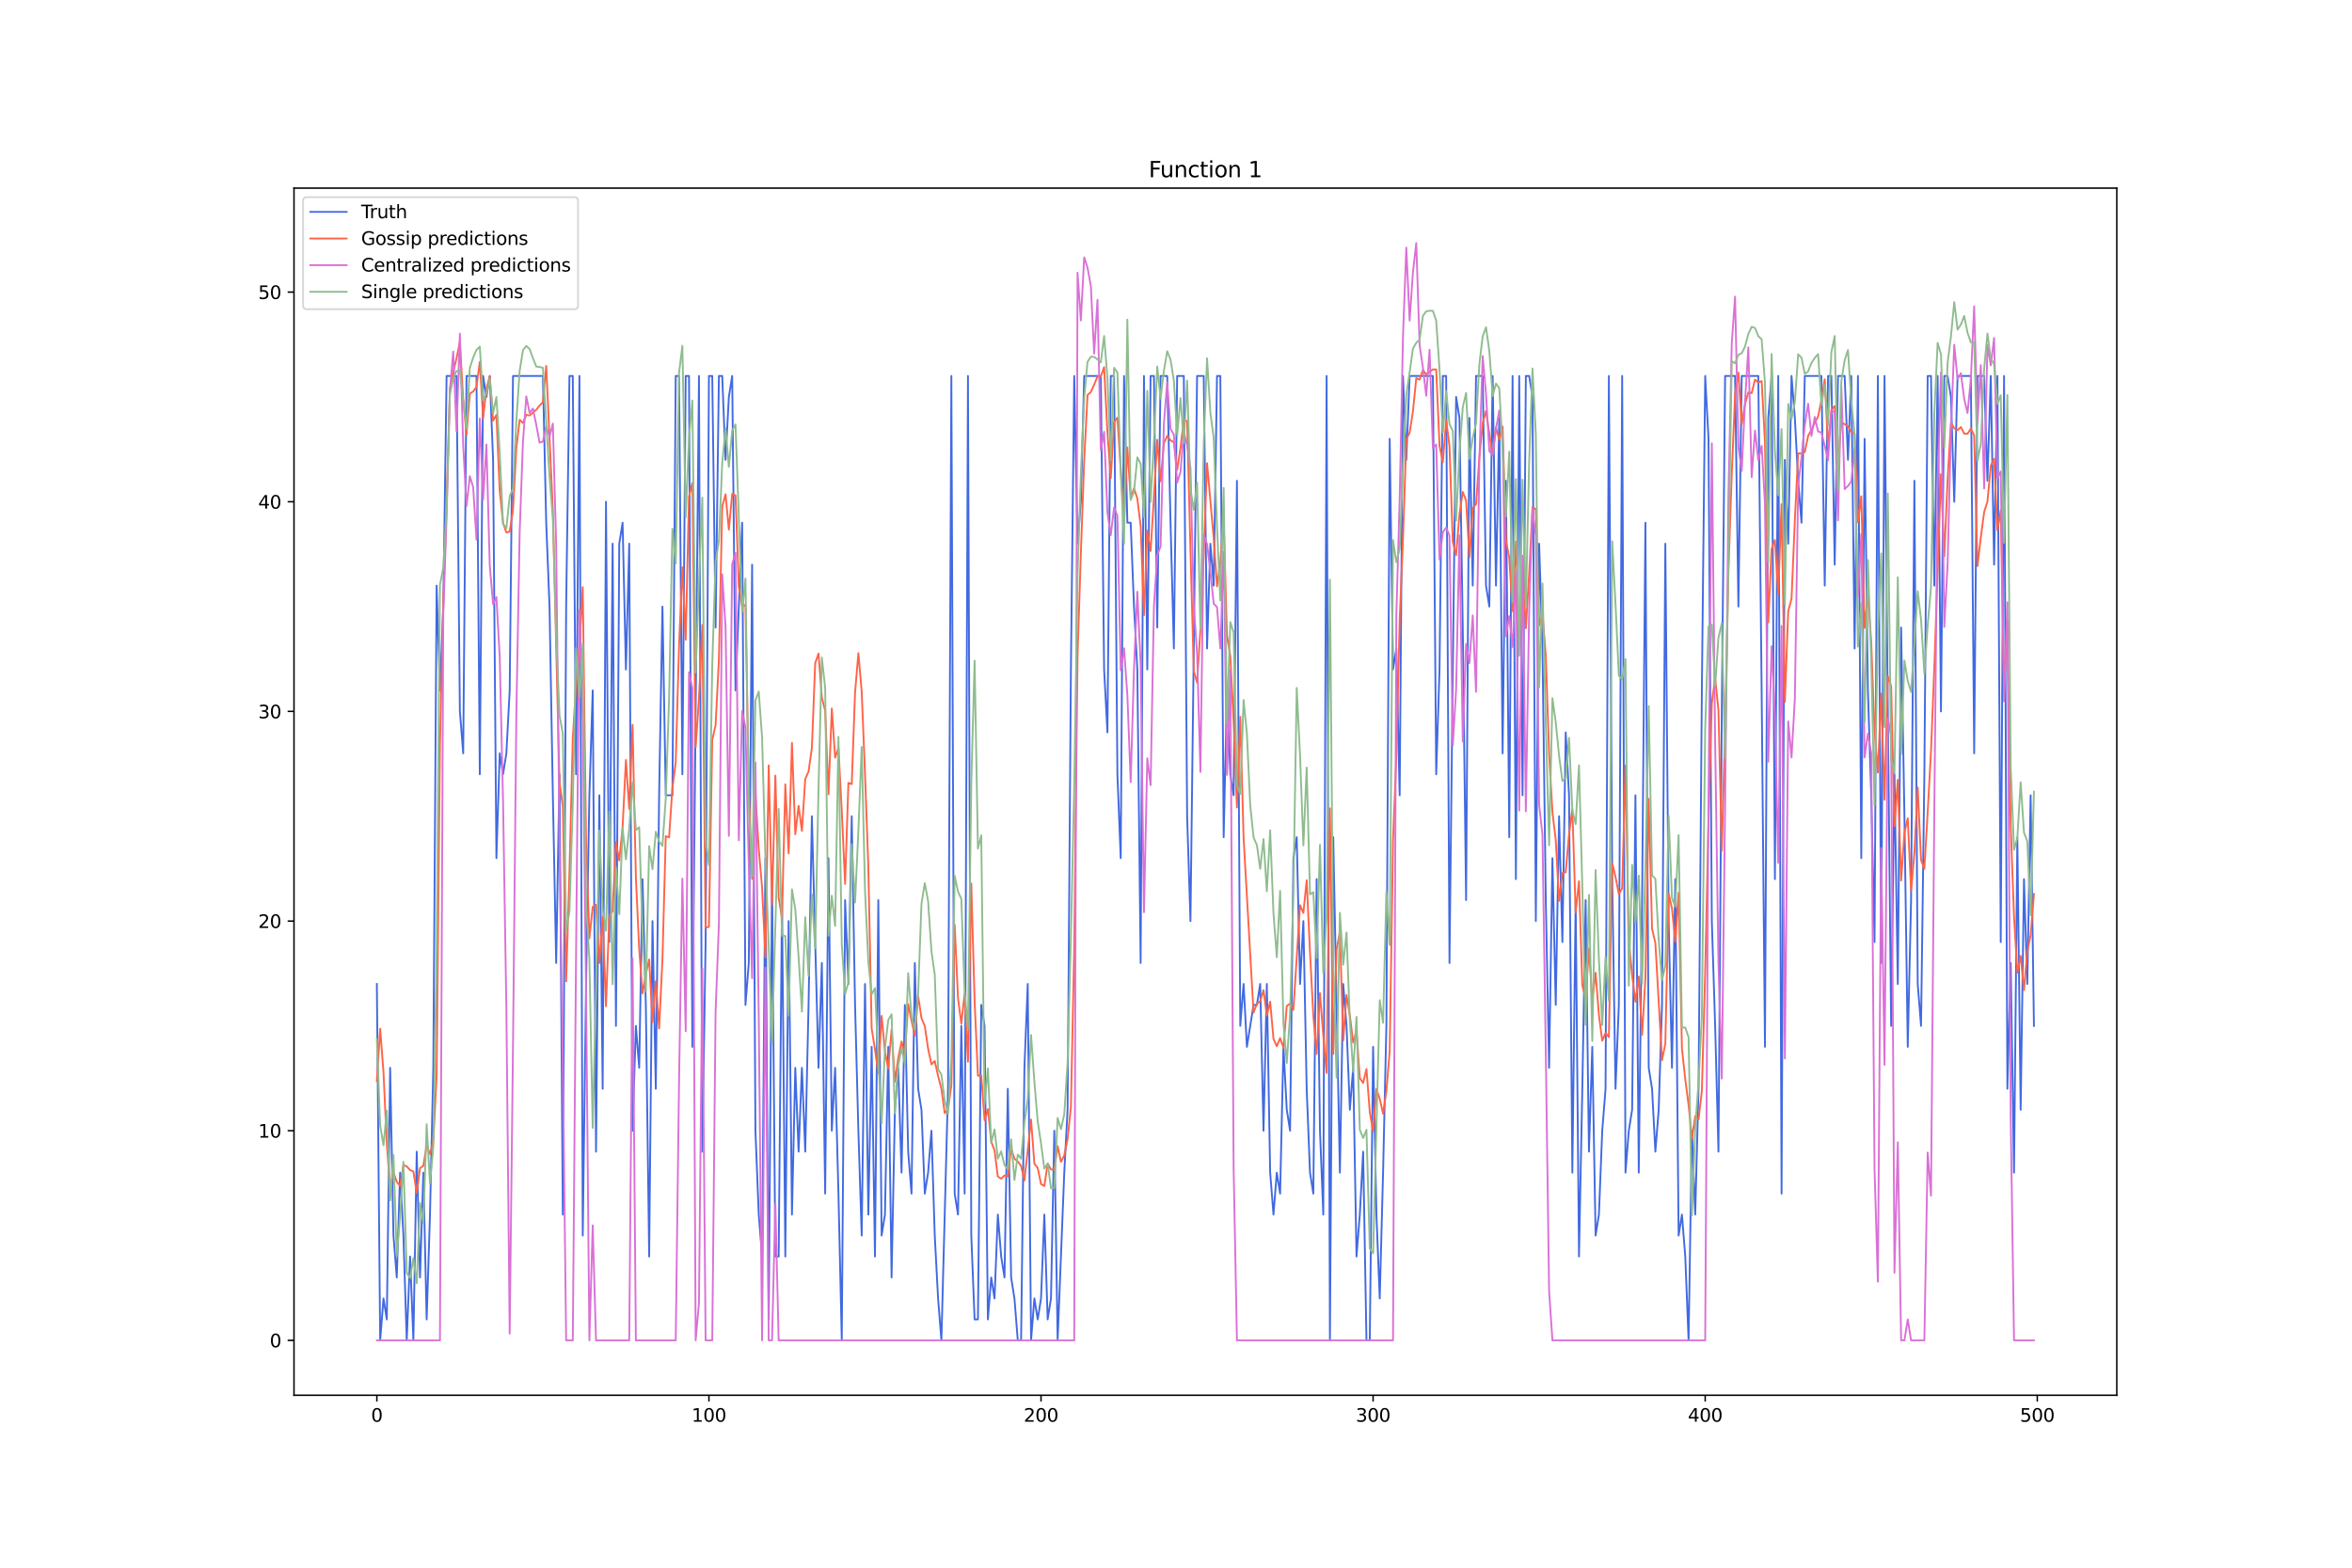 <?xml version="1.0" encoding="utf-8" standalone="no"?>
<!DOCTYPE svg PUBLIC "-//W3C//DTD SVG 1.1//EN"
  "http://www.w3.org/Graphics/SVG/1.1/DTD/svg11.dtd">
<svg xmlns:xlink="http://www.w3.org/1999/xlink" width="1296pt" height="864pt" viewBox="0 0 1296 864" xmlns="http://www.w3.org/2000/svg" version="1.1">
 <defs>
  <style type="text/css">*{stroke-linejoin: round; stroke-linecap: butt}</style>
 </defs>
 <g id="figure_1">
  <g id="patch_1">
   <path d="M 0 864 
L 1296 864 
L 1296 0 
L 0 0 
z
" style="fill: #ffffff"/>
  </g>
  <g id="axes_1">
   <g id="patch_2">
    <path d="M 162 768.96 
L 1166.4 768.96 
L 1166.4 103.68 
L 162 103.68 
z
" style="fill: #ffffff"/>
   </g>
   <g id="matplotlib.axis_1">
    <g id="xtick_1">
     <g id="line2d_1">
      <defs>
       <path id="m73b9fe3e9f" d="M 0 0 
L 0 3.5 
" style="stroke: #000000; stroke-width: 0.8"/>
      </defs>
      <g>
       <use xlink:href="#m73b9fe3e9f" x="207.655" y="768.96" style="stroke: #000000; stroke-width: 0.8"/>
      </g>
     </g>
     <g id="text_1">
      <!-- 0 -->
      <g transform="translate(204.473 783.558) scale(0.1 -0.1)">
       <defs>
        <path id="DejaVuSans-30" d="M 2034 4250 
Q 1547 4250 1301 3770 
Q 1056 3291 1056 2328 
Q 1056 1369 1301 889 
Q 1547 409 2034 409 
Q 2525 409 2770 889 
Q 3016 1369 3016 2328 
Q 3016 3291 2770 3770 
Q 2525 4250 2034 4250 
z
M 2034 4750 
Q 2819 4750 3233 4129 
Q 3647 3509 3647 2328 
Q 3647 1150 3233 529 
Q 2819 -91 2034 -91 
Q 1250 -91 836 529 
Q 422 1150 422 2328 
Q 422 3509 836 4129 
Q 1250 4750 2034 4750 
z
" transform="scale(0.016)"/>
       </defs>
       <use xlink:href="#DejaVuSans-30"/>
      </g>
     </g>
    </g>
    <g id="xtick_2">
     <g id="line2d_2">
      <g>
       <use xlink:href="#m73b9fe3e9f" x="390.639" y="768.96" style="stroke: #000000; stroke-width: 0.8"/>
      </g>
     </g>
     <g id="text_2">
      <!-- 100 -->
      <g transform="translate(381.095 783.558) scale(0.1 -0.1)">
       <defs>
        <path id="DejaVuSans-31" d="M 794 531 
L 1825 531 
L 1825 4091 
L 703 3866 
L 703 4441 
L 1819 4666 
L 2450 4666 
L 2450 531 
L 3481 531 
L 3481 0 
L 794 0 
L 794 531 
z
" transform="scale(0.016)"/>
       </defs>
       <use xlink:href="#DejaVuSans-31"/>
       <use xlink:href="#DejaVuSans-30" x="63.623"/>
       <use xlink:href="#DejaVuSans-30" x="127.246"/>
      </g>
     </g>
    </g>
    <g id="xtick_3">
     <g id="line2d_3">
      <g>
       <use xlink:href="#m73b9fe3e9f" x="573.623" y="768.96" style="stroke: #000000; stroke-width: 0.8"/>
      </g>
     </g>
     <g id="text_3">
      <!-- 200 -->
      <g transform="translate(564.079 783.558) scale(0.1 -0.1)">
       <defs>
        <path id="DejaVuSans-32" d="M 1228 531 
L 3431 531 
L 3431 0 
L 469 0 
L 469 531 
Q 828 903 1448 1529 
Q 2069 2156 2228 2338 
Q 2531 2678 2651 2914 
Q 2772 3150 2772 3378 
Q 2772 3750 2511 3984 
Q 2250 4219 1831 4219 
Q 1534 4219 1204 4116 
Q 875 4013 500 3803 
L 500 4441 
Q 881 4594 1212 4672 
Q 1544 4750 1819 4750 
Q 2544 4750 2975 4387 
Q 3406 4025 3406 3419 
Q 3406 3131 3298 2873 
Q 3191 2616 2906 2266 
Q 2828 2175 2409 1742 
Q 1991 1309 1228 531 
z
" transform="scale(0.016)"/>
       </defs>
       <use xlink:href="#DejaVuSans-32"/>
       <use xlink:href="#DejaVuSans-30" x="63.623"/>
       <use xlink:href="#DejaVuSans-30" x="127.246"/>
      </g>
     </g>
    </g>
    <g id="xtick_4">
     <g id="line2d_4">
      <g>
       <use xlink:href="#m73b9fe3e9f" x="756.607" y="768.96" style="stroke: #000000; stroke-width: 0.8"/>
      </g>
     </g>
     <g id="text_4">
      <!-- 300 -->
      <g transform="translate(747.063 783.558) scale(0.1 -0.1)">
       <defs>
        <path id="DejaVuSans-33" d="M 2597 2516 
Q 3050 2419 3304 2112 
Q 3559 1806 3559 1356 
Q 3559 666 3084 287 
Q 2609 -91 1734 -91 
Q 1441 -91 1130 -33 
Q 819 25 488 141 
L 488 750 
Q 750 597 1062 519 
Q 1375 441 1716 441 
Q 2309 441 2620 675 
Q 2931 909 2931 1356 
Q 2931 1769 2642 2001 
Q 2353 2234 1838 2234 
L 1294 2234 
L 1294 2753 
L 1863 2753 
Q 2328 2753 2575 2939 
Q 2822 3125 2822 3475 
Q 2822 3834 2567 4026 
Q 2313 4219 1838 4219 
Q 1578 4219 1281 4162 
Q 984 4106 628 3988 
L 628 4550 
Q 988 4650 1302 4700 
Q 1616 4750 1894 4750 
Q 2613 4750 3031 4423 
Q 3450 4097 3450 3541 
Q 3450 3153 3228 2886 
Q 3006 2619 2597 2516 
z
" transform="scale(0.016)"/>
       </defs>
       <use xlink:href="#DejaVuSans-33"/>
       <use xlink:href="#DejaVuSans-30" x="63.623"/>
       <use xlink:href="#DejaVuSans-30" x="127.246"/>
      </g>
     </g>
    </g>
    <g id="xtick_5">
     <g id="line2d_5">
      <g>
       <use xlink:href="#m73b9fe3e9f" x="939.591" y="768.96" style="stroke: #000000; stroke-width: 0.8"/>
      </g>
     </g>
     <g id="text_5">
      <!-- 400 -->
      <g transform="translate(930.047 783.558) scale(0.1 -0.1)">
       <defs>
        <path id="DejaVuSans-34" d="M 2419 4116 
L 825 1625 
L 2419 1625 
L 2419 4116 
z
M 2253 4666 
L 3047 4666 
L 3047 1625 
L 3713 1625 
L 3713 1100 
L 3047 1100 
L 3047 0 
L 2419 0 
L 2419 1100 
L 313 1100 
L 313 1709 
L 2253 4666 
z
" transform="scale(0.016)"/>
       </defs>
       <use xlink:href="#DejaVuSans-34"/>
       <use xlink:href="#DejaVuSans-30" x="63.623"/>
       <use xlink:href="#DejaVuSans-30" x="127.246"/>
      </g>
     </g>
    </g>
    <g id="xtick_6">
     <g id="line2d_6">
      <g>
       <use xlink:href="#m73b9fe3e9f" x="1122.575" y="768.96" style="stroke: #000000; stroke-width: 0.8"/>
      </g>
     </g>
     <g id="text_6">
      <!-- 500 -->
      <g transform="translate(1113.032 783.558) scale(0.1 -0.1)">
       <defs>
        <path id="DejaVuSans-35" d="M 691 4666 
L 3169 4666 
L 3169 4134 
L 1269 4134 
L 1269 2991 
Q 1406 3038 1543 3061 
Q 1681 3084 1819 3084 
Q 2600 3084 3056 2656 
Q 3513 2228 3513 1497 
Q 3513 744 3044 326 
Q 2575 -91 1722 -91 
Q 1428 -91 1123 -41 
Q 819 9 494 109 
L 494 744 
Q 775 591 1075 516 
Q 1375 441 1709 441 
Q 2250 441 2565 725 
Q 2881 1009 2881 1497 
Q 2881 1984 2565 2268 
Q 2250 2553 1709 2553 
Q 1456 2553 1204 2497 
Q 953 2441 691 2322 
L 691 4666 
z
" transform="scale(0.016)"/>
       </defs>
       <use xlink:href="#DejaVuSans-35"/>
       <use xlink:href="#DejaVuSans-30" x="63.623"/>
       <use xlink:href="#DejaVuSans-30" x="127.246"/>
      </g>
     </g>
    </g>
   </g>
   <g id="matplotlib.axis_2">
    <g id="ytick_1">
     <g id="line2d_7">
      <defs>
       <path id="mcadb079f00" d="M 0 0 
L -3.5 0 
" style="stroke: #000000; stroke-width: 0.8"/>
      </defs>
      <g>
       <use xlink:href="#mcadb079f00" x="162" y="738.72" style="stroke: #000000; stroke-width: 0.8"/>
      </g>
     </g>
     <g id="text_7">
      <!-- 0 -->
      <g transform="translate(148.637 742.519) scale(0.1 -0.1)">
       <use xlink:href="#DejaVuSans-30"/>
      </g>
     </g>
    </g>
    <g id="ytick_2">
     <g id="line2d_8">
      <g>
       <use xlink:href="#mcadb079f00" x="162" y="623.173" style="stroke: #000000; stroke-width: 0.8"/>
      </g>
     </g>
     <g id="text_8">
      <!-- 10 -->
      <g transform="translate(142.275 626.972) scale(0.1 -0.1)">
       <use xlink:href="#DejaVuSans-31"/>
       <use xlink:href="#DejaVuSans-30" x="63.623"/>
      </g>
     </g>
    </g>
    <g id="ytick_3">
     <g id="line2d_9">
      <g>
       <use xlink:href="#mcadb079f00" x="162" y="507.626" style="stroke: #000000; stroke-width: 0.8"/>
      </g>
     </g>
     <g id="text_9">
      <!-- 20 -->
      <g transform="translate(142.275 511.425) scale(0.1 -0.1)">
       <use xlink:href="#DejaVuSans-32"/>
       <use xlink:href="#DejaVuSans-30" x="63.623"/>
      </g>
     </g>
    </g>
    <g id="ytick_4">
     <g id="line2d_10">
      <g>
       <use xlink:href="#mcadb079f00" x="162" y="392.078" style="stroke: #000000; stroke-width: 0.8"/>
      </g>
     </g>
     <g id="text_10">
      <!-- 30 -->
      <g transform="translate(142.275 395.878) scale(0.1 -0.1)">
       <use xlink:href="#DejaVuSans-33"/>
       <use xlink:href="#DejaVuSans-30" x="63.623"/>
      </g>
     </g>
    </g>
    <g id="ytick_5">
     <g id="line2d_11">
      <g>
       <use xlink:href="#mcadb079f00" x="162" y="276.531" style="stroke: #000000; stroke-width: 0.8"/>
      </g>
     </g>
     <g id="text_11">
      <!-- 40 -->
      <g transform="translate(142.275 280.33) scale(0.1 -0.1)">
       <use xlink:href="#DejaVuSans-34"/>
       <use xlink:href="#DejaVuSans-30" x="63.623"/>
      </g>
     </g>
    </g>
    <g id="ytick_6">
     <g id="line2d_12">
      <g>
       <use xlink:href="#mcadb079f00" x="162" y="160.984" style="stroke: #000000; stroke-width: 0.8"/>
      </g>
     </g>
     <g id="text_12">
      <!-- 50 -->
      <g transform="translate(142.275 164.783) scale(0.1 -0.1)">
       <use xlink:href="#DejaVuSans-35"/>
       <use xlink:href="#DejaVuSans-30" x="63.623"/>
      </g>
     </g>
    </g>
   </g>
   <g id="line2d_13">
    <path d="M 207.655 542.29 
L 209.484 738.72 
L 211.314 715.611 
L 213.144 727.165 
L 214.974 588.509 
L 216.804 680.946 
L 218.634 704.056 
L 220.463 646.282 
L 222.293 680.946 
L 224.123 738.72 
L 225.953 692.501 
L 227.783 738.72 
L 229.613 634.728 
L 231.442 704.056 
L 233.272 646.282 
L 235.102 727.165 
L 236.932 669.392 
L 238.762 588.509 
L 240.592 322.75 
L 242.422 380.524 
L 244.251 334.305 
L 246.081 207.203 
L 251.571 207.203 
L 253.401 392.078 
L 255.23 415.188 
L 257.06 207.203 
L 262.55 207.203 
L 264.38 426.743 
L 266.209 207.203 
L 268.039 218.758 
L 269.869 207.203 
L 271.699 253.422 
L 273.529 472.961 
L 275.359 415.188 
L 277.189 426.743 
L 279.018 415.188 
L 280.848 380.524 
L 282.678 207.203 
L 299.147 207.203 
L 300.976 288.086 
L 302.806 334.305 
L 304.636 438.297 
L 306.466 530.735 
L 308.296 426.743 
L 310.126 669.392 
L 311.956 334.305 
L 313.785 207.203 
L 315.615 207.203 
L 317.445 426.743 
L 319.275 207.203 
L 321.105 680.946 
L 322.935 542.29 
L 324.764 438.297 
L 326.594 380.524 
L 328.424 634.728 
L 330.254 438.297 
L 332.084 600.063 
L 333.914 276.531 
L 335.743 519.18 
L 337.573 299.641 
L 339.403 565.399 
L 341.233 299.641 
L 343.063 288.086 
L 344.893 368.969 
L 346.723 299.641 
L 348.552 623.173 
L 350.382 565.399 
L 352.212 588.509 
L 354.042 484.516 
L 355.872 553.844 
L 357.702 692.501 
L 359.531 507.626 
L 361.361 600.063 
L 363.191 438.297 
L 365.021 334.305 
L 366.851 438.297 
L 370.51 438.297 
L 372.34 207.203 
L 374.17 207.203 
L 376 426.743 
L 377.83 207.203 
L 379.66 207.203 
L 381.489 576.954 
L 385.149 207.203 
L 386.979 634.728 
L 388.809 519.18 
L 390.639 207.203 
L 392.469 207.203 
L 394.298 345.859 
L 396.128 207.203 
L 397.958 207.203 
L 399.788 253.422 
L 401.618 218.758 
L 403.448 207.203 
L 405.277 380.524 
L 408.937 288.086 
L 410.767 553.844 
L 412.597 530.735 
L 414.427 311.195 
L 416.256 623.173 
L 418.086 669.392 
L 419.916 692.501 
L 421.746 472.961 
L 423.576 727.165 
L 425.406 484.516 
L 427.236 692.501 
L 429.065 692.501 
L 430.895 496.071 
L 432.725 692.501 
L 434.555 507.626 
L 436.385 669.392 
L 438.215 588.509 
L 440.044 634.728 
L 441.874 588.509 
L 443.704 634.728 
L 445.534 553.844 
L 447.364 449.852 
L 451.023 588.509 
L 452.853 530.735 
L 454.683 657.837 
L 456.513 472.961 
L 458.343 623.173 
L 460.173 588.509 
L 462.003 657.837 
L 463.832 738.72 
L 465.662 496.071 
L 467.492 542.29 
L 469.322 449.852 
L 471.152 553.844 
L 472.982 623.173 
L 474.811 680.946 
L 476.641 542.29 
L 478.471 669.392 
L 480.301 576.954 
L 482.131 692.501 
L 483.961 496.071 
L 485.79 680.946 
L 487.62 669.392 
L 489.45 576.954 
L 491.28 704.056 
L 493.11 611.618 
L 494.94 588.509 
L 496.77 646.282 
L 498.599 553.844 
L 500.429 634.728 
L 502.259 657.837 
L 504.089 530.735 
L 505.919 600.063 
L 507.749 611.618 
L 509.578 657.837 
L 511.408 646.282 
L 513.238 623.173 
L 515.068 680.946 
L 516.898 715.611 
L 518.728 738.72 
L 522.387 600.063 
L 524.217 207.203 
L 526.047 657.837 
L 527.877 669.392 
L 529.707 565.399 
L 531.536 657.837 
L 533.366 207.203 
L 535.196 680.946 
L 537.026 727.165 
L 538.856 727.165 
L 540.686 553.844 
L 542.516 565.399 
L 544.345 727.165 
L 546.175 704.056 
L 548.005 715.611 
L 549.835 669.392 
L 551.665 692.501 
L 553.495 704.056 
L 555.324 600.063 
L 557.154 704.056 
L 558.984 715.611 
L 560.814 738.72 
L 562.644 738.72 
L 564.474 588.509 
L 566.303 542.29 
L 568.133 738.72 
L 569.963 715.611 
L 571.793 727.165 
L 573.623 715.611 
L 575.453 669.392 
L 577.283 727.165 
L 579.112 715.611 
L 580.942 623.173 
L 582.772 738.72 
L 586.432 646.282 
L 588.262 611.618 
L 590.091 368.969 
L 591.921 207.203 
L 593.751 299.641 
L 595.581 276.531 
L 597.411 207.203 
L 606.56 207.203 
L 608.39 368.969 
L 610.22 403.633 
L 612.05 207.203 
L 613.879 207.203 
L 615.709 426.743 
L 617.539 472.961 
L 619.369 207.203 
L 621.199 288.086 
L 623.029 288.086 
L 624.858 334.305 
L 626.688 368.969 
L 628.518 530.735 
L 630.348 207.203 
L 632.178 368.969 
L 634.008 207.203 
L 635.837 207.203 
L 637.667 345.859 
L 639.497 207.203 
L 643.157 207.203 
L 644.987 288.086 
L 646.817 357.414 
L 648.646 207.203 
L 652.306 207.203 
L 654.136 449.852 
L 655.966 507.626 
L 659.625 207.203 
L 663.285 207.203 
L 665.115 357.414 
L 666.945 299.641 
L 668.775 322.75 
L 670.604 207.203 
L 672.434 207.203 
L 674.264 461.407 
L 676.094 380.524 
L 677.924 426.743 
L 679.754 438.297 
L 681.583 264.976 
L 683.413 565.399 
L 685.243 542.29 
L 687.073 576.954 
L 690.733 553.844 
L 692.563 553.844 
L 694.392 542.29 
L 696.222 623.173 
L 698.052 542.29 
L 699.882 646.282 
L 701.712 669.392 
L 703.542 646.282 
L 705.371 657.837 
L 707.201 576.954 
L 709.031 611.618 
L 710.861 623.173 
L 712.691 472.961 
L 714.521 461.407 
L 716.35 542.29 
L 718.18 507.626 
L 720.01 600.063 
L 721.84 646.282 
L 723.67 657.837 
L 725.5 484.516 
L 727.33 623.173 
L 729.159 669.392 
L 730.989 207.203 
L 732.819 738.72 
L 734.649 461.407 
L 738.309 646.282 
L 740.138 542.29 
L 741.968 565.399 
L 743.798 611.618 
L 745.628 588.509 
L 747.458 692.501 
L 749.288 669.392 
L 751.117 634.728 
L 752.947 738.72 
L 754.777 738.72 
L 756.607 576.954 
L 758.437 669.392 
L 760.267 715.611 
L 762.097 646.282 
L 763.926 565.399 
L 765.756 241.867 
L 767.586 368.969 
L 769.416 357.414 
L 771.246 438.297 
L 773.076 207.203 
L 774.905 253.422 
L 776.735 207.203 
L 789.544 207.203 
L 791.374 426.743 
L 793.204 368.969 
L 795.034 207.203 
L 796.864 207.203 
L 798.693 530.735 
L 800.523 368.969 
L 802.353 218.758 
L 804.183 230.312 
L 806.013 345.859 
L 807.843 496.071 
L 809.672 230.312 
L 811.502 322.75 
L 813.332 207.203 
L 816.992 207.203 
L 818.822 322.75 
L 820.651 334.305 
L 822.481 207.203 
L 824.311 322.75 
L 826.141 230.312 
L 827.971 415.188 
L 829.801 264.976 
L 831.63 461.407 
L 833.46 207.203 
L 835.29 484.516 
L 837.12 207.203 
L 838.95 438.297 
L 840.78 207.203 
L 842.61 207.203 
L 844.439 218.758 
L 846.269 507.626 
L 848.099 299.641 
L 849.929 357.414 
L 851.759 496.071 
L 853.589 588.509 
L 855.418 472.961 
L 857.248 553.844 
L 859.078 449.852 
L 860.908 519.18 
L 862.738 403.633 
L 864.568 438.297 
L 866.397 646.282 
L 868.227 496.071 
L 870.057 692.501 
L 871.887 600.063 
L 873.717 496.071 
L 875.547 634.728 
L 877.377 576.954 
L 879.206 680.946 
L 881.036 669.392 
L 882.866 623.173 
L 884.696 600.063 
L 886.526 207.203 
L 888.356 484.516 
L 890.185 600.063 
L 892.015 553.844 
L 893.845 207.203 
L 895.675 646.282 
L 897.505 623.173 
L 899.335 611.618 
L 901.164 438.297 
L 902.994 646.282 
L 904.824 496.071 
L 906.654 288.086 
L 908.484 588.509 
L 910.314 600.063 
L 912.144 634.728 
L 913.973 611.618 
L 915.803 553.844 
L 917.633 299.641 
L 919.463 507.626 
L 921.293 588.509 
L 923.123 484.516 
L 924.952 680.946 
L 926.782 669.392 
L 928.612 692.501 
L 930.442 738.72 
L 932.272 623.173 
L 934.102 669.392 
L 935.931 600.063 
L 937.761 380.524 
L 939.591 207.203 
L 941.421 241.867 
L 943.251 507.626 
L 945.081 565.399 
L 946.911 634.728 
L 948.74 392.078 
L 950.57 207.203 
L 956.06 207.203 
L 957.89 334.305 
L 959.719 207.203 
L 968.869 207.203 
L 970.698 380.524 
L 972.528 576.954 
L 974.358 230.312 
L 976.188 207.203 
L 978.018 484.516 
L 979.848 207.203 
L 981.678 657.837 
L 983.507 253.422 
L 985.337 299.641 
L 987.167 207.203 
L 988.997 230.312 
L 990.827 264.976 
L 992.657 288.086 
L 994.486 207.203 
L 1003.636 207.203 
L 1005.465 322.75 
L 1007.295 207.203 
L 1009.125 207.203 
L 1010.955 311.195 
L 1012.785 207.203 
L 1016.444 207.203 
L 1018.274 253.422 
L 1020.104 207.203 
L 1021.934 357.414 
L 1023.764 207.203 
L 1025.594 472.961 
L 1027.424 241.867 
L 1029.253 380.524 
L 1031.083 438.297 
L 1032.913 519.18 
L 1034.743 207.203 
L 1036.573 530.735 
L 1038.403 207.203 
L 1040.232 392.078 
L 1042.062 565.399 
L 1043.892 426.743 
L 1045.722 542.29 
L 1047.552 345.859 
L 1049.382 449.852 
L 1051.211 576.954 
L 1053.041 496.071 
L 1054.871 264.976 
L 1056.701 542.29 
L 1058.531 565.399 
L 1060.361 426.743 
L 1062.191 207.203 
L 1064.02 207.203 
L 1065.85 322.75 
L 1067.68 207.203 
L 1069.51 392.078 
L 1071.34 207.203 
L 1073.17 207.203 
L 1074.999 218.758 
L 1076.829 276.531 
L 1078.659 207.203 
L 1085.978 207.203 
L 1087.808 415.188 
L 1089.638 207.203 
L 1093.298 207.203 
L 1095.128 264.976 
L 1096.958 207.203 
L 1098.787 311.195 
L 1100.617 207.203 
L 1102.447 519.18 
L 1104.277 207.203 
L 1106.107 600.063 
L 1107.937 530.735 
L 1109.766 646.282 
L 1111.596 461.407 
L 1113.426 611.618 
L 1115.256 484.516 
L 1117.086 542.29 
L 1118.916 438.297 
L 1120.745 565.399 
L 1120.745 565.399 
" clip-path="url(#peb16903e7d)" style="fill: none; stroke: #4169e1; stroke-linecap: square"/>
   </g>
   <g id="line2d_14">
    <path d="M 207.655 595.824 
L 209.484 566.951 
L 211.314 591.064 
L 213.144 630.675 
L 214.974 654.454 
L 216.804 646.179 
L 218.634 651.326 
L 220.463 653.669 
L 222.293 642.142 
L 224.123 642.82 
L 225.953 644.896 
L 227.783 645.633 
L 229.613 657.494 
L 231.442 643.772 
L 233.272 642.504 
L 235.102 631.322 
L 236.932 636.04 
L 238.762 628.77 
L 240.592 592.493 
L 242.422 410.427 
L 244.251 332.183 
L 246.081 276.645 
L 247.911 214.17 
L 249.741 204.907 
L 251.571 197.415 
L 253.401 188.405 
L 255.23 220.042 
L 257.06 239.497 
L 258.89 216.974 
L 260.72 215.743 
L 262.55 213.191 
L 264.38 199.419 
L 266.209 230.581 
L 268.039 214.048 
L 269.869 207.471 
L 271.699 231.838 
L 273.529 228.667 
L 275.359 270.607 
L 277.189 288.258 
L 279.018 293.472 
L 280.848 293.004 
L 282.678 281.053 
L 284.508 247.035 
L 286.338 231.371 
L 288.168 233.122 
L 289.997 228.622 
L 291.827 228.964 
L 295.487 225.829 
L 297.317 223.526 
L 299.147 221.629 
L 300.976 201.63 
L 304.636 281.238 
L 308.296 431.204 
L 310.126 444.439 
L 311.956 540.809 
L 313.785 480.183 
L 315.615 406.487 
L 317.445 377.804 
L 319.275 356.038 
L 321.105 323.627 
L 322.935 462.125 
L 324.764 517.157 
L 326.594 499.838 
L 328.424 498.629 
L 330.254 530.765 
L 332.084 505.222 
L 333.914 554.569 
L 335.743 504.753 
L 337.573 502.139 
L 339.403 464.086 
L 341.233 474.224 
L 343.063 455.727 
L 344.893 418.846 
L 346.723 445.803 
L 348.552 399.473 
L 350.382 483.526 
L 352.212 523.213 
L 354.042 547.43 
L 355.872 536.898 
L 357.702 528.798 
L 359.531 563.292 
L 361.361 540.758 
L 363.191 566.803 
L 365.021 528.743 
L 366.851 460.857 
L 368.681 461.48 
L 370.51 434.218 
L 372.34 420.059 
L 374.17 355.751 
L 376 312.668 
L 377.83 352.592 
L 379.66 273.603 
L 381.489 266.232 
L 383.319 411.885 
L 385.149 385.007 
L 386.979 344.387 
L 388.809 511.345 
L 390.639 510.75 
L 392.469 407.792 
L 394.298 399.716 
L 396.128 363.613 
L 397.958 279.186 
L 399.788 272.423 
L 401.618 291.895 
L 403.448 272.203 
L 405.277 273.072 
L 407.107 323.433 
L 408.937 333.917 
L 410.767 333.414 
L 412.597 435.189 
L 414.427 484.441 
L 416.256 437.58 
L 418.086 467.891 
L 419.916 489.151 
L 421.746 527.656 
L 423.576 421.815 
L 425.406 498.265 
L 427.236 427.432 
L 429.065 494.898 
L 430.895 506.151 
L 432.725 432.263 
L 434.555 470.338 
L 436.385 409.425 
L 438.215 459.792 
L 440.044 444.119 
L 441.874 457.961 
L 443.704 429.306 
L 445.534 425.189 
L 447.364 412.104 
L 449.194 365.494 
L 451.023 360.164 
L 452.853 384.481 
L 454.683 391.619 
L 456.513 437.77 
L 458.343 390.47 
L 460.173 417.571 
L 462.003 412.048 
L 463.832 446.875 
L 465.662 487.155 
L 467.492 431.47 
L 469.322 432.188 
L 471.152 381.718 
L 472.982 359.969 
L 474.811 381.137 
L 476.641 426.723 
L 478.471 477.776 
L 480.301 566.839 
L 482.131 578.388 
L 483.961 591.506 
L 485.79 559.889 
L 487.62 579.371 
L 489.45 588.969 
L 491.28 567.355 
L 493.11 596.124 
L 494.94 583.15 
L 496.77 573.992 
L 498.599 581.168 
L 500.429 553.423 
L 502.259 562.482 
L 504.089 570.718 
L 505.919 549.007 
L 507.749 561.088 
L 509.578 565.529 
L 511.408 577.972 
L 513.238 586.624 
L 515.068 584.746 
L 516.898 592.951 
L 518.728 600.098 
L 520.557 613.497 
L 522.387 611.166 
L 524.217 598.25 
L 526.047 509.664 
L 527.877 550.091 
L 529.707 564.21 
L 531.536 547.543 
L 533.366 585.166 
L 535.196 486.919 
L 537.026 551.716 
L 538.856 592.878 
L 540.686 592.702 
L 542.516 617.369 
L 544.345 611.275 
L 546.175 629.141 
L 548.005 633.949 
L 549.835 648.456 
L 551.665 649.598 
L 553.495 647.821 
L 555.324 648.367 
L 557.154 633.011 
L 558.984 638.625 
L 560.814 640.1 
L 562.644 642.577 
L 564.474 650.59 
L 568.133 617.01 
L 569.963 641.344 
L 571.793 643.683 
L 573.623 652.558 
L 575.453 653.667 
L 577.283 641.273 
L 579.112 644.554 
L 580.942 644.509 
L 582.772 631.654 
L 584.602 640.335 
L 586.432 636.912 
L 588.262 627.715 
L 590.091 610.133 
L 591.921 522.436 
L 593.751 361.237 
L 595.581 304.906 
L 597.411 253.685 
L 599.241 217.777 
L 601.07 216.057 
L 602.9 211.996 
L 604.73 207.516 
L 606.56 207.566 
L 608.39 202.305 
L 610.22 238.354 
L 612.05 263.488 
L 613.879 232.65 
L 615.709 230.175 
L 619.369 288.107 
L 621.199 246.606 
L 623.029 274.391 
L 624.858 269.125 
L 626.688 274.681 
L 628.518 289.833 
L 630.348 339.065 
L 632.178 292.422 
L 634.008 303.669 
L 635.837 273.959 
L 637.667 242.37 
L 639.497 265.326 
L 641.327 244.424 
L 643.157 240.197 
L 644.987 242.726 
L 646.817 243.678 
L 648.646 259.001 
L 650.476 246.841 
L 652.306 231.353 
L 654.136 232.067 
L 655.966 303.171 
L 657.796 369.935 
L 659.625 376.167 
L 661.455 346.969 
L 663.285 304.728 
L 665.115 255.263 
L 668.775 296.636 
L 670.604 323.149 
L 672.434 309.42 
L 674.264 286.48 
L 676.094 350.389 
L 677.924 361.522 
L 679.754 397.928 
L 681.583 445.004 
L 683.413 395.103 
L 685.243 461.959 
L 690.733 558.085 
L 692.563 553.207 
L 694.392 551.833 
L 696.222 545.716 
L 698.052 559.75 
L 699.882 552.045 
L 701.712 572.531 
L 703.542 576.641 
L 705.371 572.122 
L 707.201 577.513 
L 709.031 554.418 
L 710.861 553.144 
L 712.691 556.572 
L 716.35 498.885 
L 718.18 503.15 
L 720.01 485.119 
L 721.84 524.786 
L 723.67 559.85 
L 725.5 580.906 
L 727.33 547.329 
L 729.159 570.667 
L 730.989 591.293 
L 732.819 445.511 
L 734.649 580.871 
L 736.479 523.292 
L 738.309 513.536 
L 740.138 573.464 
L 741.968 548.395 
L 743.798 559.622 
L 745.628 574.556 
L 747.458 568.153 
L 749.288 594.176 
L 751.117 596.856 
L 752.947 589.171 
L 754.777 612.927 
L 756.607 623.351 
L 758.437 600.147 
L 760.267 605.578 
L 762.097 613.844 
L 763.926 601.38 
L 765.756 579.085 
L 767.586 463.18 
L 769.416 417.002 
L 771.246 341.98 
L 773.076 296.955 
L 774.905 242.009 
L 776.735 238.555 
L 778.565 226.635 
L 780.395 208.354 
L 782.225 209.225 
L 784.055 203.928 
L 785.884 206.315 
L 789.544 203.588 
L 791.374 203.635 
L 793.204 245.724 
L 795.034 254.691 
L 796.864 231.443 
L 798.693 245.825 
L 800.523 298.765 
L 802.353 305.893 
L 804.183 283.519 
L 806.013 271.136 
L 807.843 275.806 
L 809.672 307.203 
L 811.502 280.05 
L 813.332 277.846 
L 815.162 252.165 
L 816.992 233.038 
L 818.822 226.506 
L 820.651 239.18 
L 822.481 250.998 
L 824.311 235.534 
L 826.141 242.285 
L 827.971 235.102 
L 829.801 297.917 
L 831.63 307.377 
L 833.46 336.811 
L 835.29 298.432 
L 837.12 354 
L 838.95 311.873 
L 840.78 346.25 
L 842.61 315.723 
L 844.439 279.541 
L 846.269 280.648 
L 848.099 344.585 
L 849.929 338.263 
L 851.759 361.505 
L 853.589 415.438 
L 855.418 447.472 
L 857.248 462.965 
L 859.078 496.534 
L 860.908 481.119 
L 862.738 480.706 
L 864.568 459.824 
L 866.397 445.852 
L 868.227 502.835 
L 870.057 485.635 
L 871.887 542.983 
L 873.717 550.574 
L 875.547 522.686 
L 877.377 550.895 
L 879.206 536.166 
L 881.036 559.356 
L 882.866 573.579 
L 884.696 569.263 
L 886.526 571.601 
L 888.356 475.62 
L 890.185 483.327 
L 892.015 492.761 
L 893.845 489.533 
L 895.675 421.892 
L 897.505 518.116 
L 899.335 537.552 
L 901.164 552.099 
L 902.994 538.184 
L 904.824 570.401 
L 906.654 539.005 
L 908.484 440.308 
L 910.314 511.86 
L 912.144 519.748 
L 915.803 584.296 
L 917.633 575.268 
L 919.463 492.571 
L 921.293 500.646 
L 923.123 519.127 
L 924.952 492.017 
L 926.782 577.774 
L 928.612 594.753 
L 930.442 608.993 
L 932.272 627.432 
L 934.102 615.151 
L 935.931 616.965 
L 937.761 601.218 
L 939.591 536.159 
L 941.421 451.649 
L 943.251 387.445 
L 945.081 373.728 
L 946.911 391.489 
L 948.74 468.912 
L 950.57 402.739 
L 952.4 314.685 
L 954.23 261.539 
L 956.06 217.394 
L 957.89 205.347 
L 959.719 233.798 
L 961.549 222.632 
L 963.379 216.209 
L 965.209 216.669 
L 967.039 209.188 
L 968.869 210.888 
L 970.698 209.995 
L 972.528 243.73 
L 974.358 343.012 
L 976.188 302.594 
L 978.018 297.611 
L 979.848 327.378 
L 981.678 277.896 
L 983.507 386.729 
L 985.337 336.872 
L 987.167 330.01 
L 988.997 286.778 
L 990.827 249.846 
L 992.657 250.006 
L 994.486 249.118 
L 996.316 240.164 
L 998.146 236.933 
L 999.976 233.091 
L 1001.806 229.522 
L 1003.636 220.532 
L 1005.465 209.058 
L 1007.295 246.225 
L 1009.125 225.989 
L 1010.955 223.813 
L 1012.785 254.213 
L 1014.615 232.656 
L 1018.274 234.973 
L 1020.104 238.087 
L 1021.934 239.243 
L 1023.764 287.937 
L 1025.594 273.48 
L 1027.424 346.083 
L 1029.253 327.732 
L 1031.083 353.698 
L 1032.913 402.751 
L 1034.743 425.766 
L 1036.573 382.291 
L 1038.403 440.782 
L 1040.232 372.8 
L 1042.062 378.172 
L 1043.892 455.383 
L 1045.722 429.773 
L 1047.552 485.28 
L 1049.382 458.901 
L 1051.211 450.973 
L 1053.041 490.769 
L 1054.871 470.145 
L 1056.701 433.951 
L 1058.531 473.918 
L 1060.361 478.917 
L 1062.191 447.59 
L 1064.02 414.071 
L 1065.85 367.486 
L 1069.51 261.323 
L 1071.34 306.609 
L 1073.17 264.299 
L 1074.999 232.912 
L 1076.829 236.054 
L 1078.659 237.004 
L 1080.489 235.369 
L 1082.319 239.011 
L 1084.149 239.091 
L 1085.978 236.173 
L 1087.808 239.964 
L 1089.638 311.968 
L 1091.468 296.159 
L 1093.298 282.257 
L 1095.128 276.369 
L 1096.958 256.685 
L 1098.787 252.88 
L 1100.617 292.357 
L 1102.447 281.233 
L 1104.277 380.514 
L 1106.107 342.471 
L 1107.937 455.058 
L 1109.766 505.165 
L 1111.596 536.116 
L 1113.426 526.849 
L 1115.256 545.722 
L 1117.086 524.249 
L 1118.916 515.455 
L 1120.745 492.695 
L 1120.745 492.695 
" clip-path="url(#peb16903e7d)" style="fill: none; stroke: #ff6347; stroke-linecap: square"/>
   </g>
   <g id="line2d_15">
    <path d="M 207.655 738.72 
L 242.422 738.72 
L 244.251 338.301 
L 246.081 284.796 
L 247.911 215.022 
L 249.741 193.767 
L 251.571 237.574 
L 253.401 183.859 
L 255.23 245.689 
L 257.06 278.949 
L 258.89 262.434 
L 260.72 268.454 
L 262.55 297.434 
L 264.38 230.666 
L 266.209 275.201 
L 268.039 244.97 
L 269.869 311.658 
L 271.699 332.976 
L 273.529 329.101 
L 275.359 362.015 
L 277.189 441.582 
L 279.018 555.35 
L 280.848 735.003 
L 282.678 576.054 
L 284.508 394.456 
L 286.338 293.729 
L 288.168 243.295 
L 289.997 218.436 
L 291.827 227.595 
L 293.657 225.137 
L 295.487 234.071 
L 297.317 243.945 
L 299.147 243.361 
L 300.976 234.909 
L 302.806 240.71 
L 304.636 233.45 
L 306.466 300.349 
L 308.296 464.446 
L 310.126 585.577 
L 311.956 738.72 
L 315.615 738.72 
L 317.445 522.865 
L 319.275 336.174 
L 321.105 397.214 
L 322.935 546.648 
L 324.764 738.72 
L 326.594 675.354 
L 328.424 738.72 
L 346.723 738.72 
L 348.552 528.263 
L 350.382 738.72 
L 372.34 738.72 
L 374.17 596.295 
L 376 484.26 
L 377.83 568.367 
L 379.66 370.455 
L 381.489 379.228 
L 383.319 738.72 
L 385.149 718.03 
L 386.979 533.712 
L 388.809 738.72 
L 392.469 738.72 
L 394.298 557.613 
L 396.128 509.454 
L 397.958 316.534 
L 399.788 345.359 
L 401.618 460.711 
L 403.448 310.927 
L 405.277 304.779 
L 407.107 463.125 
L 408.937 391.8 
L 410.767 401.084 
L 412.597 476.195 
L 414.427 539.148 
L 416.256 420.244 
L 418.086 560.627 
L 419.916 738.72 
L 421.746 533.245 
L 423.576 738.72 
L 425.406 738.72 
L 427.236 663.241 
L 429.065 738.72 
L 591.921 738.72 
L 593.751 150.28 
L 595.581 176.619 
L 597.411 141.864 
L 599.241 147.441 
L 601.07 157.493 
L 602.9 194.866 
L 604.73 165.222 
L 606.56 248.24 
L 608.39 237.947 
L 610.22 282.514 
L 612.05 294.95 
L 613.879 279.639 
L 615.709 284.265 
L 617.539 369.431 
L 619.369 357.312 
L 621.199 383.098 
L 623.029 431.023 
L 624.858 368.547 
L 626.688 326.114 
L 628.518 366.066 
L 630.348 502.783 
L 632.178 417.899 
L 634.008 432.718 
L 635.837 334.132 
L 637.667 305.955 
L 639.497 301.138 
L 641.327 233.435 
L 643.157 210.623 
L 644.987 236.34 
L 646.817 239.537 
L 648.646 265.976 
L 650.476 260.022 
L 652.306 238.16 
L 654.136 245.3 
L 655.966 257.899 
L 657.796 333.521 
L 659.625 360.392 
L 661.455 425.42 
L 663.285 294.692 
L 665.115 299.885 
L 666.945 315.001 
L 668.775 332.724 
L 670.604 334.555 
L 672.434 357.409 
L 674.264 304.225 
L 676.094 427.056 
L 677.924 369.248 
L 679.754 643.519 
L 681.583 738.72 
L 767.586 738.72 
L 769.416 339.173 
L 771.246 274.642 
L 773.076 185.176 
L 774.905 136.472 
L 776.735 176.662 
L 778.565 149.98 
L 780.395 133.92 
L 782.225 190.2 
L 784.055 202.532 
L 785.884 218.14 
L 787.714 192.752 
L 789.544 247.102 
L 791.374 244.946 
L 793.204 308.418 
L 795.034 293.34 
L 796.864 290.75 
L 798.693 295.188 
L 800.523 410.715 
L 802.353 379.917 
L 804.183 294.981 
L 806.013 408.698 
L 807.843 354.896 
L 809.672 365.466 
L 811.502 339.153 
L 813.332 381.284 
L 815.162 252.928 
L 816.992 196.232 
L 818.822 217.228 
L 820.651 248.63 
L 822.481 250.742 
L 824.311 236.251 
L 826.141 226.176 
L 827.971 242.225 
L 829.801 350.613 
L 831.63 339.538 
L 833.46 356.611 
L 835.29 314.549 
L 837.12 446.754 
L 838.95 306.25 
L 840.78 447.161 
L 842.61 336.032 
L 844.439 280.512 
L 846.269 295.392 
L 848.099 443.566 
L 849.929 460.129 
L 851.759 579.746 
L 853.589 711.343 
L 855.418 738.72 
L 939.591 738.72 
L 941.421 440.171 
L 943.251 244.296 
L 945.081 409.167 
L 946.911 530.943 
L 948.74 594.438 
L 950.57 442.748 
L 952.4 273.154 
L 954.23 189.326 
L 956.06 163.476 
L 957.89 246.182 
L 959.719 259.552 
L 961.549 221.188 
L 963.379 191.46 
L 965.209 262.977 
L 967.039 237.27 
L 968.869 253.653 
L 970.698 245.739 
L 972.528 277.563 
L 974.358 419.838 
L 976.188 356.173 
L 978.018 394.012 
L 979.848 475.558 
L 981.678 344.95 
L 983.507 583.32 
L 985.337 397.59 
L 987.167 417.525 
L 988.997 385.209 
L 990.827 267.619 
L 992.657 252.262 
L 994.486 234.193 
L 996.316 222.506 
L 998.146 240.293 
L 999.976 229.789 
L 1001.806 237.785 
L 1003.636 238.382 
L 1005.465 245.648 
L 1007.295 253.727 
L 1009.125 226.22 
L 1010.955 226.992 
L 1012.785 286.79 
L 1014.615 212.78 
L 1016.444 269.57 
L 1018.274 267.82 
L 1020.104 265.282 
L 1021.934 246.774 
L 1023.764 328.81 
L 1025.594 294.368 
L 1027.424 417.493 
L 1029.253 404.379 
L 1031.083 414.958 
L 1032.913 644.666 
L 1034.743 706.413 
L 1036.573 467.327 
L 1038.403 586.863 
L 1040.232 395.754 
L 1042.062 405.706 
L 1043.892 701.445 
L 1045.722 629.562 
L 1047.552 738.72 
L 1049.382 738.72 
L 1051.211 727.18 
L 1053.041 738.72 
L 1060.361 738.72 
L 1062.191 635.194 
L 1064.02 659.022 
L 1065.85 445.846 
L 1067.68 267.23 
L 1069.51 205.067 
L 1071.34 345.514 
L 1073.17 311.257 
L 1074.999 237.254 
L 1076.829 190.012 
L 1078.659 208.978 
L 1080.489 205.668 
L 1082.319 219.862 
L 1084.149 227.611 
L 1085.978 208.914 
L 1087.808 168.83 
L 1089.638 232.722 
L 1091.468 201.206 
L 1093.298 269.2 
L 1095.128 190.073 
L 1096.958 201.403 
L 1098.787 186.261 
L 1100.617 263.473 
L 1102.447 259.816 
L 1104.277 386.563 
L 1106.107 331.954 
L 1107.937 615.05 
L 1109.766 738.72 
L 1120.745 738.72 
L 1120.745 738.72 
" clip-path="url(#peb16903e7d)" style="fill: none; stroke: #da70d6; stroke-linecap: square"/>
   </g>
   <g id="line2d_16">
    <path d="M 207.655 572.712 
L 209.484 620.399 
L 211.314 631.232 
L 213.144 612.032 
L 214.974 661.588 
L 216.804 636.47 
L 218.634 692.288 
L 220.463 670.469 
L 222.293 640.338 
L 224.123 701.399 
L 225.953 704.434 
L 227.783 693.343 
L 229.613 707.215 
L 231.442 662.991 
L 233.272 674.035 
L 235.102 619.576 
L 236.932 652.345 
L 238.762 631.861 
L 240.592 526.189 
L 242.422 322.328 
L 244.251 312.962 
L 246.081 280.609 
L 247.911 217.332 
L 249.741 208.419 
L 251.571 204.448 
L 253.401 204.16 
L 255.23 221.058 
L 257.06 236.226 
L 258.89 202.732 
L 260.72 197.113 
L 262.55 192.848 
L 264.38 191.054 
L 266.209 220.623 
L 268.039 216.777 
L 269.869 208.794 
L 271.699 227.72 
L 273.529 218.769 
L 275.359 249.531 
L 277.189 288.809 
L 279.018 291.121 
L 280.848 273.466 
L 282.678 269.286 
L 284.508 232.134 
L 286.338 204.439 
L 288.168 192.992 
L 289.997 190.632 
L 291.827 192.354 
L 293.657 197.36 
L 295.487 202.029 
L 297.317 202.239 
L 299.147 202.699 
L 302.806 262.848 
L 304.636 285.793 
L 306.466 349.75 
L 308.296 394.341 
L 310.126 404.352 
L 311.956 512.848 
L 313.785 502.38 
L 315.615 442.919 
L 317.445 357.221 
L 319.275 384.36 
L 321.105 354.56 
L 322.935 497.159 
L 324.764 528.657 
L 326.594 621.642 
L 328.424 544.142 
L 330.254 457.66 
L 332.084 501.101 
L 333.914 512.981 
L 335.743 447.144 
L 337.573 542.414 
L 339.403 478.029 
L 341.233 503.864 
L 343.063 456.43 
L 344.893 473.596 
L 346.723 456.432 
L 348.552 431.069 
L 350.382 457.513 
L 352.212 455.912 
L 354.042 514.689 
L 355.872 546.328 
L 357.702 466.326 
L 359.531 479.046 
L 361.361 458.39 
L 363.191 463.799 
L 365.021 466.173 
L 366.851 440.097 
L 368.681 384.955 
L 370.51 291.446 
L 372.34 310.575 
L 374.17 205.493 
L 376 190.555 
L 377.83 285.063 
L 379.66 241.441 
L 381.489 220.71 
L 383.319 370.671 
L 385.149 320.654 
L 386.979 274.23 
L 388.809 463.055 
L 390.639 476.682 
L 392.469 366.073 
L 394.298 309.73 
L 396.128 298.21 
L 397.958 255.31 
L 399.788 236.219 
L 401.618 257.321 
L 403.448 237.353 
L 405.277 233.893 
L 408.937 337.182 
L 410.767 318.823 
L 412.597 443.743 
L 414.427 482.697 
L 416.256 386.075 
L 418.086 381.098 
L 419.916 406.424 
L 421.746 472.245 
L 423.576 521.285 
L 425.406 574.673 
L 429.065 445.82 
L 430.895 515.751 
L 432.725 515.835 
L 434.555 559.828 
L 436.385 490.152 
L 438.215 501.056 
L 440.044 527.45 
L 441.874 557.535 
L 443.704 505.523 
L 445.534 537.812 
L 447.364 492.891 
L 449.194 522.592 
L 451.023 434.459 
L 452.853 362.363 
L 454.683 379.21 
L 456.513 515.717 
L 458.343 493.643 
L 460.173 510.275 
L 462.003 406.101 
L 463.832 520.469 
L 465.662 547.831 
L 467.492 541.505 
L 469.322 465.252 
L 471.152 497.436 
L 472.982 457.823 
L 474.811 411.662 
L 476.641 490.64 
L 478.471 530.152 
L 480.301 547.992 
L 482.131 544.626 
L 483.961 583.347 
L 485.79 619.238 
L 487.62 577.908 
L 489.45 562.2 
L 491.28 558.988 
L 493.11 613.548 
L 494.94 587.448 
L 496.77 577.579 
L 498.599 586.414 
L 500.429 536.325 
L 502.259 560.072 
L 504.089 567.592 
L 505.919 547.236 
L 507.749 498.07 
L 509.578 486.734 
L 511.408 496.65 
L 513.238 524.161 
L 515.068 537.095 
L 516.898 589.246 
L 518.728 592.244 
L 520.557 606.657 
L 522.387 613.825 
L 524.217 583.497 
L 526.047 482.694 
L 527.877 491.331 
L 529.707 495.414 
L 531.536 546.78 
L 533.366 566.722 
L 535.196 431.728 
L 537.026 364.113 
L 538.856 467.696 
L 540.686 460.371 
L 542.516 608.528 
L 544.345 588.845 
L 546.175 629.992 
L 548.005 622.449 
L 549.835 638.541 
L 551.665 634.568 
L 553.495 642.113 
L 555.324 644.382 
L 557.154 627.871 
L 558.984 650.348 
L 560.814 636.307 
L 562.644 638.591 
L 564.474 618.735 
L 566.303 605.689 
L 568.133 570.36 
L 569.963 596.209 
L 571.793 617.974 
L 573.623 630.117 
L 575.453 644.013 
L 577.283 641.252 
L 579.112 654.894 
L 580.942 654.688 
L 582.772 616.156 
L 584.602 622.287 
L 586.432 614.149 
L 588.262 585.616 
L 590.091 516.259 
L 591.921 433.265 
L 593.751 317.024 
L 595.581 261.304 
L 597.411 219.397 
L 599.241 199.427 
L 601.07 196.625 
L 602.9 196.67 
L 604.73 198.106 
L 606.56 199.762 
L 608.39 185.156 
L 610.22 208.43 
L 612.05 253.686 
L 613.879 202.693 
L 615.709 205.325 
L 617.539 258.887 
L 619.369 299.667 
L 621.199 176.146 
L 623.029 275.544 
L 624.858 270.975 
L 626.688 252.038 
L 628.518 255.497 
L 630.348 284.954 
L 632.178 215.421 
L 634.008 276.65 
L 635.837 243.023 
L 637.667 202.012 
L 639.497 219.606 
L 641.327 204.374 
L 643.157 193.563 
L 644.987 198.205 
L 646.817 209.695 
L 648.646 239.841 
L 650.476 219.378 
L 652.306 244.199 
L 654.136 209.78 
L 655.966 269.504 
L 657.796 281.035 
L 659.625 265.955 
L 661.455 347.06 
L 663.285 244.21 
L 665.115 197.473 
L 666.945 227.577 
L 668.775 241.294 
L 670.604 290.511 
L 672.434 330.969 
L 674.264 268.881 
L 676.094 398.66 
L 677.924 342.833 
L 679.754 348.554 
L 681.583 432.818 
L 683.413 437.514 
L 685.243 385.802 
L 687.073 404.391 
L 688.903 443.77 
L 690.733 461.51 
L 692.563 465.688 
L 694.392 478.828 
L 696.222 462.46 
L 698.052 491.261 
L 699.882 457.645 
L 701.712 503.478 
L 703.542 527.537 
L 705.371 490.97 
L 707.201 564.097 
L 709.031 585.856 
L 710.861 558.977 
L 712.691 491.023 
L 714.521 379.126 
L 716.35 416.214 
L 718.18 465.925 
L 720.01 423.012 
L 721.84 492.974 
L 723.67 491.685 
L 725.5 528.097 
L 727.33 465.621 
L 729.159 536.284 
L 730.989 504.698 
L 732.819 319.459 
L 734.649 530.235 
L 736.479 593.868 
L 738.309 503.075 
L 740.138 531.654 
L 741.968 513.947 
L 743.798 562.868 
L 745.628 590.767 
L 747.458 560.431 
L 749.288 622.653 
L 751.117 627.219 
L 752.947 622.651 
L 754.777 688.094 
L 756.607 690.696 
L 760.267 551.218 
L 762.097 563.683 
L 763.926 491.438 
L 765.756 520.874 
L 767.586 297.663 
L 769.416 309.834 
L 771.246 302.396 
L 773.076 257.119 
L 774.905 217.574 
L 776.735 205.257 
L 778.565 192.068 
L 780.395 188.918 
L 782.225 187.248 
L 784.055 174.024 
L 785.884 171.576 
L 787.714 171.269 
L 789.544 171.303 
L 791.374 176.688 
L 793.204 203.693 
L 795.034 238.608 
L 796.864 215.439 
L 798.693 233.817 
L 800.523 237.589 
L 802.353 286.919 
L 804.183 249.396 
L 806.013 224.509 
L 807.843 216.502 
L 809.672 252.915 
L 811.502 241.469 
L 813.332 233.186 
L 815.162 200.631 
L 816.992 185.318 
L 818.822 180.373 
L 820.651 193.475 
L 822.481 218.246 
L 824.311 211.375 
L 826.141 213.993 
L 827.971 247.657 
L 829.801 284.664 
L 831.63 248.91 
L 833.46 331.869 
L 835.29 264.004 
L 837.12 361.472 
L 838.95 264.385 
L 840.78 333.854 
L 842.61 253.904 
L 844.439 203.09 
L 846.269 239.498 
L 848.099 378.836 
L 849.929 321.592 
L 851.759 398.63 
L 853.589 465.83 
L 855.418 384.793 
L 857.248 398.04 
L 859.078 416.541 
L 860.908 430.417 
L 862.738 428.802 
L 864.568 406.663 
L 866.397 446.548 
L 868.227 454.199 
L 870.057 421.789 
L 871.887 488.509 
L 873.717 564.837 
L 875.547 493.211 
L 877.377 573.737 
L 879.206 479.451 
L 881.036 528.837 
L 882.866 564.902 
L 884.696 527.383 
L 886.526 551.367 
L 888.356 298.329 
L 890.185 332.932 
L 892.015 372.351 
L 893.845 374.488 
L 895.675 363.183 
L 897.505 543.242 
L 899.335 476.659 
L 901.164 508.81 
L 902.994 482.528 
L 904.824 542.198 
L 906.654 477.654 
L 908.484 389.166 
L 910.314 482.423 
L 912.144 484.308 
L 913.973 518.116 
L 915.803 540.175 
L 917.633 532.13 
L 919.463 449.591 
L 921.293 495.001 
L 923.123 499.754 
L 924.952 460.227 
L 926.782 566.32 
L 928.612 566.307 
L 930.442 571.634 
L 932.272 669.909 
L 934.102 621.67 
L 935.931 596.548 
L 937.761 559.579 
L 939.591 401.684 
L 941.421 345.203 
L 943.251 344.115 
L 945.081 378.034 
L 946.911 351.44 
L 948.74 343.471 
L 950.57 418.119 
L 954.23 199.044 
L 956.06 200.2 
L 957.89 195.584 
L 959.719 194.7 
L 961.549 190.975 
L 963.379 183.984 
L 965.209 180.116 
L 967.039 180.784 
L 968.869 185.267 
L 970.698 186.984 
L 972.528 210.861 
L 974.358 309.713 
L 976.188 195.059 
L 978.018 248.67 
L 979.848 272.964 
L 981.678 236.426 
L 983.507 333.06 
L 985.337 222.677 
L 987.167 230.818 
L 988.997 221.687 
L 990.827 195.235 
L 992.657 197.143 
L 994.486 206.119 
L 996.316 204.685 
L 998.146 200.02 
L 999.976 197.211 
L 1001.806 195.161 
L 1003.636 223.227 
L 1005.465 212.141 
L 1007.295 234.296 
L 1009.125 194.073 
L 1010.955 185.168 
L 1012.785 270.275 
L 1014.615 209.971 
L 1016.444 198.563 
L 1018.274 192.89 
L 1020.104 221.126 
L 1021.934 239.648 
L 1023.764 356.329 
L 1025.594 332.476 
L 1027.424 397.948 
L 1029.253 308.672 
L 1031.083 364.781 
L 1032.913 443.902 
L 1034.743 347.36 
L 1036.573 305.035 
L 1038.403 400.75 
L 1040.232 271.997 
L 1042.062 418.827 
L 1043.892 425.9 
L 1045.722 318.165 
L 1047.552 415.522 
L 1049.382 364.05 
L 1051.211 375.363 
L 1053.041 381.345 
L 1054.871 354.539 
L 1056.701 325.824 
L 1058.531 341.543 
L 1060.361 371.302 
L 1062.191 344.466 
L 1064.02 323.726 
L 1065.85 227.577 
L 1067.68 188.928 
L 1069.51 195.231 
L 1071.34 246.948 
L 1073.17 199.849 
L 1074.999 185.511 
L 1076.829 166.509 
L 1078.659 181.653 
L 1080.489 178.877 
L 1082.319 174.11 
L 1084.149 183.37 
L 1085.978 188.67 
L 1087.808 188.548 
L 1089.638 253.952 
L 1091.468 244.625 
L 1093.298 203.295 
L 1095.128 183.814 
L 1096.958 197.454 
L 1098.787 200.804 
L 1100.617 222.523 
L 1102.447 217.819 
L 1104.277 299.211 
L 1106.107 217.68 
L 1107.937 422.575 
L 1109.766 468.385 
L 1111.596 461.744 
L 1113.426 431.119 
L 1115.256 458.853 
L 1117.086 463.684 
L 1118.916 504.381 
L 1120.745 436.321 
L 1120.745 436.321 
" clip-path="url(#peb16903e7d)" style="fill: none; stroke: #8fbc8f; stroke-linecap: square"/>
   </g>
   <g id="patch_3">
    <path d="M 162 768.96 
L 162 103.68 
" style="fill: none; stroke: #000000; stroke-width: 0.8; stroke-linejoin: miter; stroke-linecap: square"/>
   </g>
   <g id="patch_4">
    <path d="M 1166.4 768.96 
L 1166.4 103.68 
" style="fill: none; stroke: #000000; stroke-width: 0.8; stroke-linejoin: miter; stroke-linecap: square"/>
   </g>
   <g id="patch_5">
    <path d="M 162 768.96 
L 1166.4 768.96 
" style="fill: none; stroke: #000000; stroke-width: 0.8; stroke-linejoin: miter; stroke-linecap: square"/>
   </g>
   <g id="patch_6">
    <path d="M 162 103.68 
L 1166.4 103.68 
" style="fill: none; stroke: #000000; stroke-width: 0.8; stroke-linejoin: miter; stroke-linecap: square"/>
   </g>
   <g id="text_13">
    <!-- Function 1 -->
    <g transform="translate(632.958 97.68) scale(0.12 -0.12)">
     <defs>
      <path id="DejaVuSans-46" d="M 628 4666 
L 3309 4666 
L 3309 4134 
L 1259 4134 
L 1259 2759 
L 3109 2759 
L 3109 2228 
L 1259 2228 
L 1259 0 
L 628 0 
L 628 4666 
z
" transform="scale(0.016)"/>
      <path id="DejaVuSans-75" d="M 544 1381 
L 544 3500 
L 1119 3500 
L 1119 1403 
Q 1119 906 1312 657 
Q 1506 409 1894 409 
Q 2359 409 2629 706 
Q 2900 1003 2900 1516 
L 2900 3500 
L 3475 3500 
L 3475 0 
L 2900 0 
L 2900 538 
Q 2691 219 2414 64 
Q 2138 -91 1772 -91 
Q 1169 -91 856 284 
Q 544 659 544 1381 
z
M 1991 3584 
L 1991 3584 
z
" transform="scale(0.016)"/>
      <path id="DejaVuSans-6e" d="M 3513 2113 
L 3513 0 
L 2938 0 
L 2938 2094 
Q 2938 2591 2744 2837 
Q 2550 3084 2163 3084 
Q 1697 3084 1428 2787 
Q 1159 2491 1159 1978 
L 1159 0 
L 581 0 
L 581 3500 
L 1159 3500 
L 1159 2956 
Q 1366 3272 1645 3428 
Q 1925 3584 2291 3584 
Q 2894 3584 3203 3211 
Q 3513 2838 3513 2113 
z
" transform="scale(0.016)"/>
      <path id="DejaVuSans-63" d="M 3122 3366 
L 3122 2828 
Q 2878 2963 2633 3030 
Q 2388 3097 2138 3097 
Q 1578 3097 1268 2742 
Q 959 2388 959 1747 
Q 959 1106 1268 751 
Q 1578 397 2138 397 
Q 2388 397 2633 464 
Q 2878 531 3122 666 
L 3122 134 
Q 2881 22 2623 -34 
Q 2366 -91 2075 -91 
Q 1284 -91 818 406 
Q 353 903 353 1747 
Q 353 2603 823 3093 
Q 1294 3584 2113 3584 
Q 2378 3584 2631 3529 
Q 2884 3475 3122 3366 
z
" transform="scale(0.016)"/>
      <path id="DejaVuSans-74" d="M 1172 4494 
L 1172 3500 
L 2356 3500 
L 2356 3053 
L 1172 3053 
L 1172 1153 
Q 1172 725 1289 603 
Q 1406 481 1766 481 
L 2356 481 
L 2356 0 
L 1766 0 
Q 1100 0 847 248 
Q 594 497 594 1153 
L 594 3053 
L 172 3053 
L 172 3500 
L 594 3500 
L 594 4494 
L 1172 4494 
z
" transform="scale(0.016)"/>
      <path id="DejaVuSans-69" d="M 603 3500 
L 1178 3500 
L 1178 0 
L 603 0 
L 603 3500 
z
M 603 4863 
L 1178 4863 
L 1178 4134 
L 603 4134 
L 603 4863 
z
" transform="scale(0.016)"/>
      <path id="DejaVuSans-6f" d="M 1959 3097 
Q 1497 3097 1228 2736 
Q 959 2375 959 1747 
Q 959 1119 1226 758 
Q 1494 397 1959 397 
Q 2419 397 2687 759 
Q 2956 1122 2956 1747 
Q 2956 2369 2687 2733 
Q 2419 3097 1959 3097 
z
M 1959 3584 
Q 2709 3584 3137 3096 
Q 3566 2609 3566 1747 
Q 3566 888 3137 398 
Q 2709 -91 1959 -91 
Q 1206 -91 779 398 
Q 353 888 353 1747 
Q 353 2609 779 3096 
Q 1206 3584 1959 3584 
z
" transform="scale(0.016)"/>
      <path id="DejaVuSans-20" transform="scale(0.016)"/>
     </defs>
     <use xlink:href="#DejaVuSans-46"/>
     <use xlink:href="#DejaVuSans-75" x="52.02"/>
     <use xlink:href="#DejaVuSans-6e" x="115.398"/>
     <use xlink:href="#DejaVuSans-63" x="178.777"/>
     <use xlink:href="#DejaVuSans-74" x="233.758"/>
     <use xlink:href="#DejaVuSans-69" x="272.967"/>
     <use xlink:href="#DejaVuSans-6f" x="300.75"/>
     <use xlink:href="#DejaVuSans-6e" x="361.932"/>
     <use xlink:href="#DejaVuSans-20" x="425.311"/>
     <use xlink:href="#DejaVuSans-31" x="457.098"/>
    </g>
   </g>
   <g id="legend_1">
    <g id="patch_7">
     <path d="M 169 170.393 
L 316.494 170.393 
Q 318.494 170.393 318.494 168.393 
L 318.494 110.68 
Q 318.494 108.68 316.494 108.68 
L 169 108.68 
Q 167 108.68 167 110.68 
L 167 168.393 
Q 167 170.393 169 170.393 
z
" style="fill: #ffffff; opacity: 0.8; stroke: #cccccc; stroke-linejoin: miter"/>
    </g>
    <g id="line2d_17">
     <path d="M 171 116.778 
L 181 116.778 
L 191 116.778 
" style="fill: none; stroke: #4169e1; stroke-linecap: square"/>
    </g>
    <g id="text_14">
     <!-- Truth -->
     <g transform="translate(199 120.278) scale(0.1 -0.1)">
      <defs>
       <path id="DejaVuSans-54" d="M -19 4666 
L 3928 4666 
L 3928 4134 
L 2272 4134 
L 2272 0 
L 1638 0 
L 1638 4134 
L -19 4134 
L -19 4666 
z
" transform="scale(0.016)"/>
       <path id="DejaVuSans-72" d="M 2631 2963 
Q 2534 3019 2420 3045 
Q 2306 3072 2169 3072 
Q 1681 3072 1420 2755 
Q 1159 2438 1159 1844 
L 1159 0 
L 581 0 
L 581 3500 
L 1159 3500 
L 1159 2956 
Q 1341 3275 1631 3429 
Q 1922 3584 2338 3584 
Q 2397 3584 2469 3576 
Q 2541 3569 2628 3553 
L 2631 2963 
z
" transform="scale(0.016)"/>
       <path id="DejaVuSans-68" d="M 3513 2113 
L 3513 0 
L 2938 0 
L 2938 2094 
Q 2938 2591 2744 2837 
Q 2550 3084 2163 3084 
Q 1697 3084 1428 2787 
Q 1159 2491 1159 1978 
L 1159 0 
L 581 0 
L 581 4863 
L 1159 4863 
L 1159 2956 
Q 1366 3272 1645 3428 
Q 1925 3584 2291 3584 
Q 2894 3584 3203 3211 
Q 3513 2838 3513 2113 
z
" transform="scale(0.016)"/>
      </defs>
      <use xlink:href="#DejaVuSans-54"/>
      <use xlink:href="#DejaVuSans-72" x="46.334"/>
      <use xlink:href="#DejaVuSans-75" x="87.447"/>
      <use xlink:href="#DejaVuSans-74" x="150.826"/>
      <use xlink:href="#DejaVuSans-68" x="190.035"/>
     </g>
    </g>
    <g id="line2d_18">
     <path d="M 171 131.457 
L 181 131.457 
L 191 131.457 
" style="fill: none; stroke: #ff6347; stroke-linecap: square"/>
    </g>
    <g id="text_15">
     <!-- Gossip predictions -->
     <g transform="translate(199 134.957) scale(0.1 -0.1)">
      <defs>
       <path id="DejaVuSans-47" d="M 3809 666 
L 3809 1919 
L 2778 1919 
L 2778 2438 
L 4434 2438 
L 4434 434 
Q 4069 175 3628 42 
Q 3188 -91 2688 -91 
Q 1594 -91 976 548 
Q 359 1188 359 2328 
Q 359 3472 976 4111 
Q 1594 4750 2688 4750 
Q 3144 4750 3555 4637 
Q 3966 4525 4313 4306 
L 4313 3634 
Q 3963 3931 3569 4081 
Q 3175 4231 2741 4231 
Q 1884 4231 1454 3753 
Q 1025 3275 1025 2328 
Q 1025 1384 1454 906 
Q 1884 428 2741 428 
Q 3075 428 3337 486 
Q 3600 544 3809 666 
z
" transform="scale(0.016)"/>
       <path id="DejaVuSans-73" d="M 2834 3397 
L 2834 2853 
Q 2591 2978 2328 3040 
Q 2066 3103 1784 3103 
Q 1356 3103 1142 2972 
Q 928 2841 928 2578 
Q 928 2378 1081 2264 
Q 1234 2150 1697 2047 
L 1894 2003 
Q 2506 1872 2764 1633 
Q 3022 1394 3022 966 
Q 3022 478 2636 193 
Q 2250 -91 1575 -91 
Q 1294 -91 989 -36 
Q 684 19 347 128 
L 347 722 
Q 666 556 975 473 
Q 1284 391 1588 391 
Q 1994 391 2212 530 
Q 2431 669 2431 922 
Q 2431 1156 2273 1281 
Q 2116 1406 1581 1522 
L 1381 1569 
Q 847 1681 609 1914 
Q 372 2147 372 2553 
Q 372 3047 722 3315 
Q 1072 3584 1716 3584 
Q 2034 3584 2315 3537 
Q 2597 3491 2834 3397 
z
" transform="scale(0.016)"/>
       <path id="DejaVuSans-70" d="M 1159 525 
L 1159 -1331 
L 581 -1331 
L 581 3500 
L 1159 3500 
L 1159 2969 
Q 1341 3281 1617 3432 
Q 1894 3584 2278 3584 
Q 2916 3584 3314 3078 
Q 3713 2572 3713 1747 
Q 3713 922 3314 415 
Q 2916 -91 2278 -91 
Q 1894 -91 1617 61 
Q 1341 213 1159 525 
z
M 3116 1747 
Q 3116 2381 2855 2742 
Q 2594 3103 2138 3103 
Q 1681 3103 1420 2742 
Q 1159 2381 1159 1747 
Q 1159 1113 1420 752 
Q 1681 391 2138 391 
Q 2594 391 2855 752 
Q 3116 1113 3116 1747 
z
" transform="scale(0.016)"/>
       <path id="DejaVuSans-65" d="M 3597 1894 
L 3597 1613 
L 953 1613 
Q 991 1019 1311 708 
Q 1631 397 2203 397 
Q 2534 397 2845 478 
Q 3156 559 3463 722 
L 3463 178 
Q 3153 47 2828 -22 
Q 2503 -91 2169 -91 
Q 1331 -91 842 396 
Q 353 884 353 1716 
Q 353 2575 817 3079 
Q 1281 3584 2069 3584 
Q 2775 3584 3186 3129 
Q 3597 2675 3597 1894 
z
M 3022 2063 
Q 3016 2534 2758 2815 
Q 2500 3097 2075 3097 
Q 1594 3097 1305 2825 
Q 1016 2553 972 2059 
L 3022 2063 
z
" transform="scale(0.016)"/>
       <path id="DejaVuSans-64" d="M 2906 2969 
L 2906 4863 
L 3481 4863 
L 3481 0 
L 2906 0 
L 2906 525 
Q 2725 213 2448 61 
Q 2172 -91 1784 -91 
Q 1150 -91 751 415 
Q 353 922 353 1747 
Q 353 2572 751 3078 
Q 1150 3584 1784 3584 
Q 2172 3584 2448 3432 
Q 2725 3281 2906 2969 
z
M 947 1747 
Q 947 1113 1208 752 
Q 1469 391 1925 391 
Q 2381 391 2643 752 
Q 2906 1113 2906 1747 
Q 2906 2381 2643 2742 
Q 2381 3103 1925 3103 
Q 1469 3103 1208 2742 
Q 947 2381 947 1747 
z
" transform="scale(0.016)"/>
      </defs>
      <use xlink:href="#DejaVuSans-47"/>
      <use xlink:href="#DejaVuSans-6f" x="77.49"/>
      <use xlink:href="#DejaVuSans-73" x="138.672"/>
      <use xlink:href="#DejaVuSans-73" x="190.771"/>
      <use xlink:href="#DejaVuSans-69" x="242.871"/>
      <use xlink:href="#DejaVuSans-70" x="270.654"/>
      <use xlink:href="#DejaVuSans-20" x="334.131"/>
      <use xlink:href="#DejaVuSans-70" x="365.918"/>
      <use xlink:href="#DejaVuSans-72" x="429.395"/>
      <use xlink:href="#DejaVuSans-65" x="468.258"/>
      <use xlink:href="#DejaVuSans-64" x="529.781"/>
      <use xlink:href="#DejaVuSans-69" x="593.258"/>
      <use xlink:href="#DejaVuSans-63" x="621.041"/>
      <use xlink:href="#DejaVuSans-74" x="676.021"/>
      <use xlink:href="#DejaVuSans-69" x="715.23"/>
      <use xlink:href="#DejaVuSans-6f" x="743.014"/>
      <use xlink:href="#DejaVuSans-6e" x="804.195"/>
      <use xlink:href="#DejaVuSans-73" x="867.574"/>
     </g>
    </g>
    <g id="line2d_19">
     <path d="M 171 146.135 
L 181 146.135 
L 191 146.135 
" style="fill: none; stroke: #da70d6; stroke-linecap: square"/>
    </g>
    <g id="text_16">
     <!-- Centralized predictions -->
     <g transform="translate(199 149.635) scale(0.1 -0.1)">
      <defs>
       <path id="DejaVuSans-43" d="M 4122 4306 
L 4122 3641 
Q 3803 3938 3442 4084 
Q 3081 4231 2675 4231 
Q 1875 4231 1450 3742 
Q 1025 3253 1025 2328 
Q 1025 1406 1450 917 
Q 1875 428 2675 428 
Q 3081 428 3442 575 
Q 3803 722 4122 1019 
L 4122 359 
Q 3791 134 3420 21 
Q 3050 -91 2638 -91 
Q 1578 -91 968 557 
Q 359 1206 359 2328 
Q 359 3453 968 4101 
Q 1578 4750 2638 4750 
Q 3056 4750 3426 4639 
Q 3797 4528 4122 4306 
z
" transform="scale(0.016)"/>
       <path id="DejaVuSans-61" d="M 2194 1759 
Q 1497 1759 1228 1600 
Q 959 1441 959 1056 
Q 959 750 1161 570 
Q 1363 391 1709 391 
Q 2188 391 2477 730 
Q 2766 1069 2766 1631 
L 2766 1759 
L 2194 1759 
z
M 3341 1997 
L 3341 0 
L 2766 0 
L 2766 531 
Q 2569 213 2275 61 
Q 1981 -91 1556 -91 
Q 1019 -91 701 211 
Q 384 513 384 1019 
Q 384 1609 779 1909 
Q 1175 2209 1959 2209 
L 2766 2209 
L 2766 2266 
Q 2766 2663 2505 2880 
Q 2244 3097 1772 3097 
Q 1472 3097 1187 3025 
Q 903 2953 641 2809 
L 641 3341 
Q 956 3463 1253 3523 
Q 1550 3584 1831 3584 
Q 2591 3584 2966 3190 
Q 3341 2797 3341 1997 
z
" transform="scale(0.016)"/>
       <path id="DejaVuSans-6c" d="M 603 4863 
L 1178 4863 
L 1178 0 
L 603 0 
L 603 4863 
z
" transform="scale(0.016)"/>
       <path id="DejaVuSans-7a" d="M 353 3500 
L 3084 3500 
L 3084 2975 
L 922 459 
L 3084 459 
L 3084 0 
L 275 0 
L 275 525 
L 2438 3041 
L 353 3041 
L 353 3500 
z
" transform="scale(0.016)"/>
      </defs>
      <use xlink:href="#DejaVuSans-43"/>
      <use xlink:href="#DejaVuSans-65" x="69.824"/>
      <use xlink:href="#DejaVuSans-6e" x="131.348"/>
      <use xlink:href="#DejaVuSans-74" x="194.727"/>
      <use xlink:href="#DejaVuSans-72" x="233.936"/>
      <use xlink:href="#DejaVuSans-61" x="275.049"/>
      <use xlink:href="#DejaVuSans-6c" x="336.328"/>
      <use xlink:href="#DejaVuSans-69" x="364.111"/>
      <use xlink:href="#DejaVuSans-7a" x="391.895"/>
      <use xlink:href="#DejaVuSans-65" x="444.385"/>
      <use xlink:href="#DejaVuSans-64" x="505.908"/>
      <use xlink:href="#DejaVuSans-20" x="569.385"/>
      <use xlink:href="#DejaVuSans-70" x="601.172"/>
      <use xlink:href="#DejaVuSans-72" x="664.648"/>
      <use xlink:href="#DejaVuSans-65" x="703.512"/>
      <use xlink:href="#DejaVuSans-64" x="765.035"/>
      <use xlink:href="#DejaVuSans-69" x="828.512"/>
      <use xlink:href="#DejaVuSans-63" x="856.295"/>
      <use xlink:href="#DejaVuSans-74" x="911.275"/>
      <use xlink:href="#DejaVuSans-69" x="950.484"/>
      <use xlink:href="#DejaVuSans-6f" x="978.268"/>
      <use xlink:href="#DejaVuSans-6e" x="1039.449"/>
      <use xlink:href="#DejaVuSans-73" x="1102.828"/>
     </g>
    </g>
    <g id="line2d_20">
     <path d="M 171 160.813 
L 181 160.813 
L 191 160.813 
" style="fill: none; stroke: #8fbc8f; stroke-linecap: square"/>
    </g>
    <g id="text_17">
     <!-- Single predictions -->
     <g transform="translate(199 164.313) scale(0.1 -0.1)">
      <defs>
       <path id="DejaVuSans-53" d="M 3425 4513 
L 3425 3897 
Q 3066 4069 2747 4153 
Q 2428 4238 2131 4238 
Q 1616 4238 1336 4038 
Q 1056 3838 1056 3469 
Q 1056 3159 1242 3001 
Q 1428 2844 1947 2747 
L 2328 2669 
Q 3034 2534 3370 2195 
Q 3706 1856 3706 1288 
Q 3706 609 3251 259 
Q 2797 -91 1919 -91 
Q 1588 -91 1214 -16 
Q 841 59 441 206 
L 441 856 
Q 825 641 1194 531 
Q 1563 422 1919 422 
Q 2459 422 2753 634 
Q 3047 847 3047 1241 
Q 3047 1584 2836 1778 
Q 2625 1972 2144 2069 
L 1759 2144 
Q 1053 2284 737 2584 
Q 422 2884 422 3419 
Q 422 4038 858 4394 
Q 1294 4750 2059 4750 
Q 2388 4750 2728 4690 
Q 3069 4631 3425 4513 
z
" transform="scale(0.016)"/>
       <path id="DejaVuSans-67" d="M 2906 1791 
Q 2906 2416 2648 2759 
Q 2391 3103 1925 3103 
Q 1463 3103 1205 2759 
Q 947 2416 947 1791 
Q 947 1169 1205 825 
Q 1463 481 1925 481 
Q 2391 481 2648 825 
Q 2906 1169 2906 1791 
z
M 3481 434 
Q 3481 -459 3084 -895 
Q 2688 -1331 1869 -1331 
Q 1566 -1331 1297 -1286 
Q 1028 -1241 775 -1147 
L 775 -588 
Q 1028 -725 1275 -790 
Q 1522 -856 1778 -856 
Q 2344 -856 2625 -561 
Q 2906 -266 2906 331 
L 2906 616 
Q 2728 306 2450 153 
Q 2172 0 1784 0 
Q 1141 0 747 490 
Q 353 981 353 1791 
Q 353 2603 747 3093 
Q 1141 3584 1784 3584 
Q 2172 3584 2450 3431 
Q 2728 3278 2906 2969 
L 2906 3500 
L 3481 3500 
L 3481 434 
z
" transform="scale(0.016)"/>
      </defs>
      <use xlink:href="#DejaVuSans-53"/>
      <use xlink:href="#DejaVuSans-69" x="63.477"/>
      <use xlink:href="#DejaVuSans-6e" x="91.26"/>
      <use xlink:href="#DejaVuSans-67" x="154.639"/>
      <use xlink:href="#DejaVuSans-6c" x="218.115"/>
      <use xlink:href="#DejaVuSans-65" x="245.898"/>
      <use xlink:href="#DejaVuSans-20" x="307.422"/>
      <use xlink:href="#DejaVuSans-70" x="339.209"/>
      <use xlink:href="#DejaVuSans-72" x="402.686"/>
      <use xlink:href="#DejaVuSans-65" x="441.549"/>
      <use xlink:href="#DejaVuSans-64" x="503.072"/>
      <use xlink:href="#DejaVuSans-69" x="566.549"/>
      <use xlink:href="#DejaVuSans-63" x="594.332"/>
      <use xlink:href="#DejaVuSans-74" x="649.312"/>
      <use xlink:href="#DejaVuSans-69" x="688.521"/>
      <use xlink:href="#DejaVuSans-6f" x="716.305"/>
      <use xlink:href="#DejaVuSans-6e" x="777.486"/>
      <use xlink:href="#DejaVuSans-73" x="840.865"/>
     </g>
    </g>
   </g>
  </g>
 </g>
 <defs>
  <clipPath id="peb16903e7d">
   <rect x="162" y="103.68" width="1004.4" height="665.28"/>
  </clipPath>
 </defs>
</svg>

